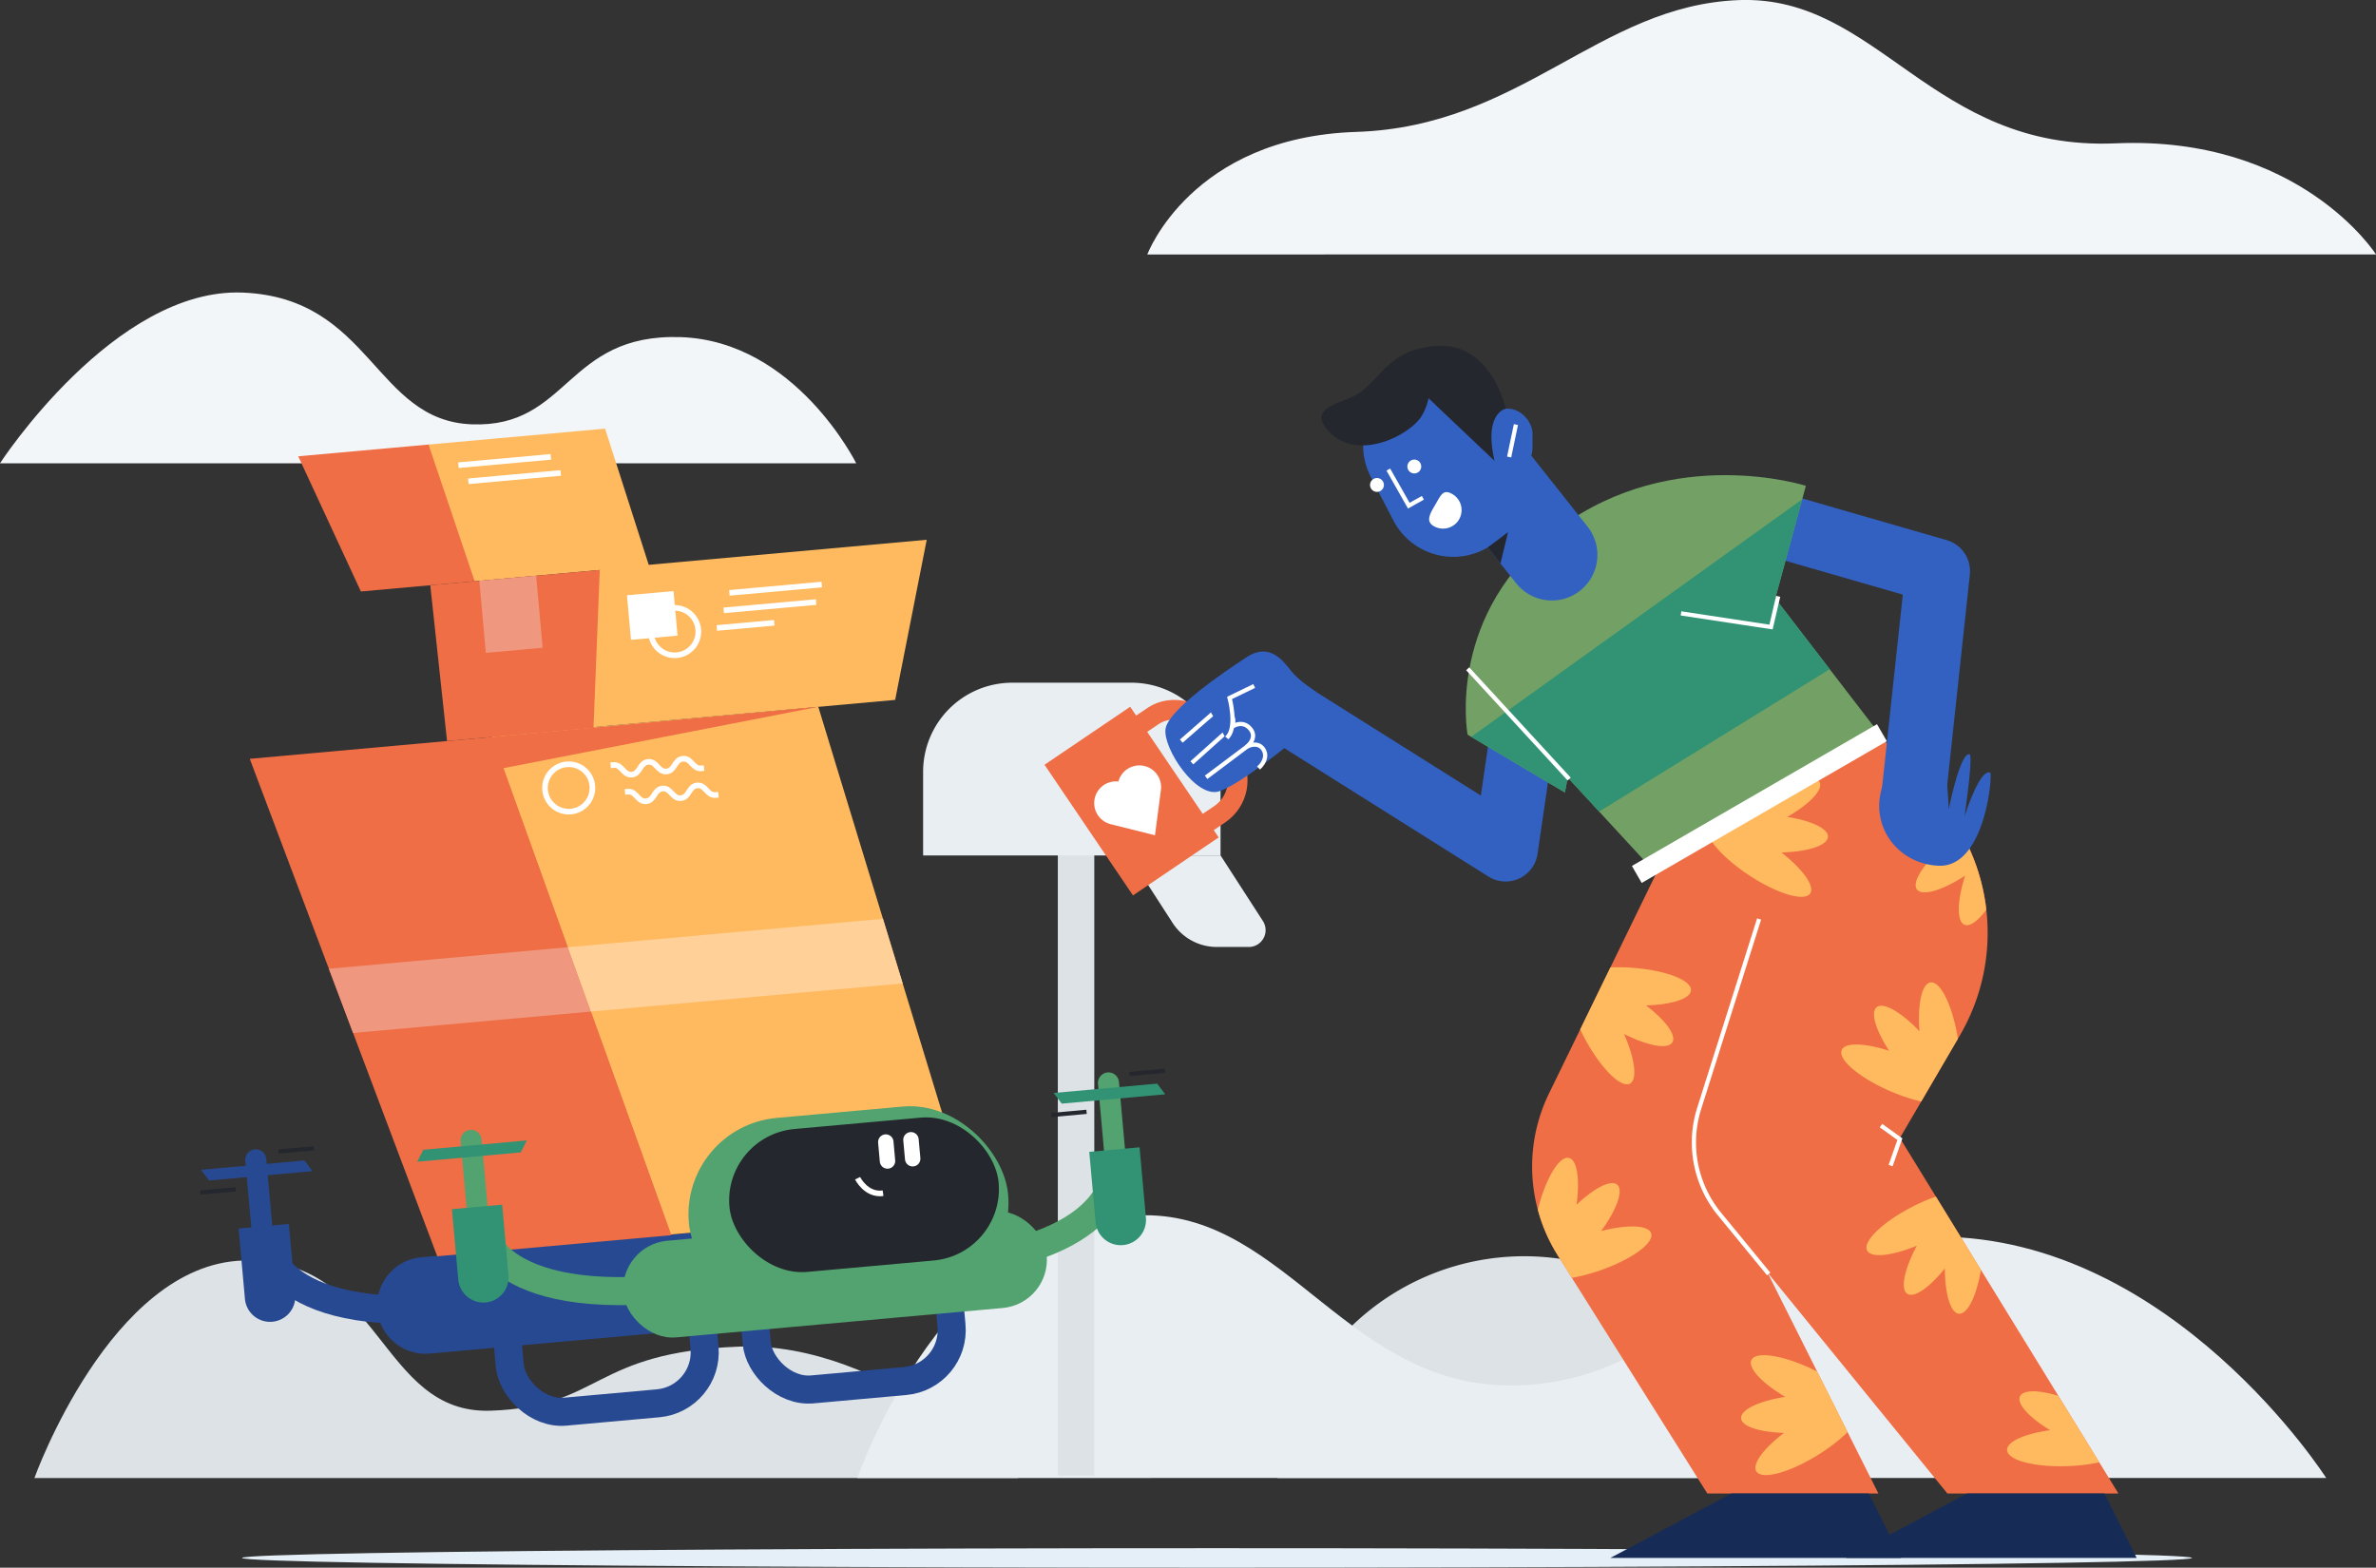<svg xmlns="http://www.w3.org/2000/svg" xmlns:xlink="http://www.w3.org/1999/xlink" viewBox="0 0 1694.24 1117.97"><rect x="0" y="0" width="1694.24" height="1117.97" fill="#333333" stroke="none"/><defs><style>.cls-1,.cls-12,.cls-13,.cls-17,.cls-18,.cls-21,.cls-22,.cls-23,.cls-24,.cls-27,.cls-31,.cls-32,.cls-33,.cls-34,.cls-4,.cls-9{fill:none;}.cls-2{fill:#dce2e5;}.cls-3{fill:#e9eef2;}.cls-4{stroke:#dce2e5;stroke-width:26px;}.cls-12,.cls-17,.cls-18,.cls-21,.cls-22,.cls-23,.cls-24,.cls-27,.cls-31,.cls-32,.cls-33,.cls-34,.cls-4{stroke-miterlimit:10;}.cls-5{fill:#f2f6f9;}.cls-6{fill:#e4eff7;}.cls-7{fill:#ef6e45;}.cls-8{fill:#162c56;}.cls-13,.cls-9{stroke:#3361c2;stroke-linejoin:round;}.cls-9{stroke-width:46px;}.cls-10{fill:#72a065;}.cls-11{fill:#319374;}.cls-12,.cls-18,.cls-21,.cls-27,.cls-31,.cls-32{stroke:#fff;}.cls-12,.cls-21,.cls-27{stroke-linecap:square;}.cls-12,.cls-34{stroke-width:3px;}.cls-13,.cls-18,.cls-24,.cls-32,.cls-33{stroke-linecap:round;}.cls-13{stroke-width:65px;}.cls-14{fill:#3361c2;}.cls-15,.cls-30{fill:#fff;}.cls-16{fill:#24272d;}.cls-17{stroke:#ef6e45;}.cls-17,.cls-21{stroke-width:14px;}.cls-18{stroke-width:31px;}.cls-19{clip-path:url(#clip-path);}.cls-20{fill:#ffba5f;}.cls-22,.cls-33{stroke:#274992;}.cls-22,.cls-23{stroke-width:20px;}.cls-23,.cls-24{stroke:#52a36f;}.cls-24,.cls-33{stroke-width:15px;}.cls-25{fill:#274992;}.cls-26{fill:#52a36f;}.cls-27,.cls-31{stroke-width:4px;}.cls-28{fill:#ef977f;}.cls-29{fill:#ffd097;}.cls-30{opacity:0.26;}.cls-32{stroke-width:11px;}.cls-34{stroke:#24272d;}</style><clipPath id="clip-path" transform="translate(-137.03 -93.44)"><path class="cls-1" d="M1525.64,1158.5l-128.35-157.68,79.16,157.68h-122l-106.7-169.9a118.91,118.91,0,0,1-6.21-115.32L1318,716.34l163.23-94.29,35.59,39.28a145,145,0,0,1,17.69,170.56L1491.77,905l155.83,253.5Z"/></clipPath></defs><title>1</title><g id="Back"><path class="cls-2" d="M161.57,1147.46S216,995.3,310.23,992.38c99.41-3.07,96.81,109.79,176.64,107.08s71.6-41.63,176.93-45.69,199.27,93.69,199.27,93.69Z" transform="translate(-137.03 -93.44)"/><path class="cls-2" d="M1399.82,1147.46H1048a176.89,176.89,0,0,1,351.79,0Z" transform="translate(-137.03 -93.44)"/><path class="cls-3" d="M748.34,1147.46s64-186.66,204.85-187.38c101.62-.53,146.24,124.74,265.44,121.31S1362,975,1519.31,975.38c167,.42,276.46,172.08,276.46,172.08Z" transform="translate(-137.03 -93.44)"/><line class="cls-4" x1="767.3" y1="602.33" x2="767.3" y2="1052.3"/><path class="cls-5" d="M955.13,274.91s31.2-83.61,148.95-87.4,173.06-90.17,272.77-94,137.22,107.85,268.77,102.15,185.65,79.22,185.65,79.22Z" transform="translate(-137.03 -93.44)"/><path class="cls-5" d="M747.56,423.85s-43.2-87.32-125.25-90-79.39,64.83-148.87,62.19-71.42-90-163.09-93.94S137,423.85,137,423.85Z" transform="translate(-137.03 -93.44)"/><path class="cls-3" d="M721.78,486.86h85a63.54,63.54,0,0,1,63.54,63.54v59.68a0,0,0,0,1,0,0H658.24a0,0,0,0,1,0,0V550.4A63.54,63.54,0,0,1,721.78,486.86Z"/><path class="cls-3" d="M1004.74,768.76h22.7a12,12,0,0,0,10.1-18.55l-30.15-46.69H942.15l31,48.05A37.55,37.55,0,0,0,1004.74,768.76Z" transform="translate(-137.03 -93.44)"/></g><g id="Man"><ellipse class="cls-6" cx="867.82" cy="1111.02" rx="695.23" ry="6.95"/><path class="cls-7" d="M1525.64,1158.5l-128.35-157.68,79.16,157.68h-122l-106.7-169.9a118.91,118.91,0,0,1-6.21-115.32L1318,716.34l163.23-94.29,35.59,39.28a145,145,0,0,1,17.69,170.56L1491.77,905l155.83,253.5Z" transform="translate(-137.03 -93.44)"/><polygon class="cls-8" points="1332.55 1065.06 1355.61 1111.02 1148.26 1111.02 1234.63 1065.06 1332.55 1065.06"/><polygon class="cls-8" points="1500.54 1065.06 1523.59 1111.02 1316.25 1111.02 1402.62 1065.06 1500.54 1065.06"/><polyline class="cls-9" points="1248.28 368.78 1381.76 407.3 1363.09 580.79"/><polyline class="cls-9" points="926.39 513.02 1073.6 605.64 1085.93 521.12"/><path class="cls-10" d="M1183.51,617.38S1167.31,530,1249,469.82s175.73-29.93,175.73-29.93l-21.83,80.29,78.35,101.87L1318,716.34l-63.1-68.44-2,10.69Z" transform="translate(-137.03 -93.44)"/><polygon class="cls-11" points="1304.72 477.22 1140.31 578.75 1117.91 554.46 1115.86 565.14 1049.06 525.47 1285.11 356.04 1265.89 426.74 1304.72 477.22"/><polyline class="cls-12" points="1342.5 803.59 1354.74 812.38 1348.62 829.83"/><line class="cls-12" x1="1117.91" y1="554.46" x2="1047.58" y2="478.03"/><polyline class="cls-12" points="1267.61 426.74 1262.85 447.17 1200.16 437.66"/><line class="cls-13" x1="1035.56" y1="306.12" x2="1106.55" y2="395.73"/><path class="cls-14" d="M1207.75,476.58l-4.79,3.75a48.13,48.13,0,0,1-72.38-15.77l-16.12-31.1a48.1,48.1,0,0,1,13.5-60.37h0a48.11,48.11,0,0,1,67.46,9l20.91,27.35A48.13,48.13,0,0,1,1207.75,476.58Z" transform="translate(-137.03 -93.44)"/><rect class="cls-14" x="1057.4" y="291.42" width="35.39" height="45.43" rx="17.7"/><line class="cls-12" x1="1080.64" y1="304.23" x2="1076.42" y2="324.43"/><polyline class="cls-12" points="990.71 336.19 1004.57 360.62 1013.29 355.73"/><path class="cls-15" d="M1172.57,445.73a13.21,13.21,0,1,1-13.21,22.88c-6.32-3.65-2.1-9.69,1.55-16S1166.25,442.08,1172.57,445.73Z" transform="translate(-137.03 -93.44)"/><path class="cls-16" d="M1202.73,422.09,1164.67,386l-9-8.57A39.93,39.93,0,0,1,1151,389.7c-8,13.87-45.9,33.61-66.58,11.27-16.86-18.22,12.5-19.85,23-28.08,16.47-12.95,22.37-30.95,54.68-32.76,38.69-2.16,48.62,44.79,48.62,44.79S1194.83,387.83,1202.73,422.09Z" transform="translate(-137.03 -93.44)"/><polygon class="cls-16" points="1060.83 390.36 1075.34 379.5 1069.92 401.83 1060.83 390.36"/><rect class="cls-7" x="907.04" y="608.4" width="73.78" height="112.52" transform="translate(-347.37 550.11) rotate(-34.1)"/><rect class="cls-17" x="938.29" y="599.15" width="73.78" height="84.55" rx="29.2" transform="matrix(0.83, -0.56, 0.56, 0.83, -328.96, 563.64)"/><path class="cls-14" d="M1075.77,586.92s-12.55-7.9-18-14.88c-5.9-7.57-15.5-20.51-31.52-10.12s-56,37.5-58.11,51.24,22,50.18,38.38,44.55S1061,620.38,1061,620.38" transform="translate(-137.03 -93.44)"/><path class="cls-12" d="M999.41,591.59a12.66,12.66,0,0,1,2.25,10.9s7.58-6.2,12.19-1c5.11,5.81,1.06,10.65,1.06,10.65s7.33-5.72,13.2.53c6.46,6.87-2,13.27-2,13.27s7.67-4.32,11.72,1.84-2.31,12.33-2.31,12.33" transform="translate(-137.03 -93.44)"/><line class="cls-12" x1="865.12" y1="508.62" x2="843.45" y2="527.55"/><line class="cls-12" x1="878.75" y1="518.1" x2="850.98" y2="543"/><line class="cls-12" x1="890.29" y1="531.62" x2="861.24" y2="553.43"/><path class="cls-14" d="M1030.81,584.31l-16.2,7.84s3.64,21.68-2.71,29.25c0,0-16.91-30.86-20.34-32.62s30.62-21.29,30.62-21.29" transform="translate(-137.03 -93.44)"/><path class="cls-12" d="M1030,583.31l-16.2,7.84s5.31,19.81-1,27.38" transform="translate(-137.03 -93.44)"/><polyline class="cls-18" points="795.72 572.71 810.47 576.4 812.45 561.33"/><circle class="cls-15" cx="1008.49" cy="332.68" r="4.95"/><circle class="cls-15" cx="981.87" cy="345.84" r="4.95"/><g class="cls-19"><path class="cls-20" d="M1277.23,999.68c-15.61,5.32-30.09,7.32-38.49,5.85-3.93-.69-6.52-2.14-7.28-4.36a4.59,4.59,0,0,1-.22-1.09v-.56a4.64,4.64,0,0,1,.07-.64.54.54,0,0,0,0-.1c-2.67-8-2.26-23.15,1.6-39.91,5.44-23.57,15.68-41.34,22.86-39.68,5.9,1.36,7.91,15.38,5.43,33.4,12.66-12,24.58-18.12,29-14.28,4.68,4-.39,17.89-11.48,33.06,18.54-4.8,33.64-4.39,35.67,1.55C1316.76,979.9,1300.13,991.88,1277.23,999.68Z" transform="translate(-137.03 -93.44)"/><path class="cls-20" d="M1266.94,833.8c-7.77-14.54-12.09-28.51-12-37,0-4,1.06-6.78,3.13-7.89a4.2,4.2,0,0,1,1-.39l.17,0,.35-.06h0a3.39,3.39,0,0,1,.64,0l.09-.05c7.43-3.92,22.48-6,39.65-4.87,24.14,1.56,43.33,8.79,42.85,16.14-.39,6-13.9,10.29-32.08,10.76,13.84,10.56,21.86,21.32,18.79,26.34-3.23,5.27-17.72,2.5-34.48-6,7.73,17.52,9.76,32.48,4.24,35.44C1292.85,869.61,1278.34,855.13,1266.94,833.8Z" transform="translate(-137.03 -93.44)"/><path class="cls-20" d="M1530.69,690.6c13.1-10,26.2-16.51,34.63-17.78,3.94-.6,6.86-.05,8.29,1.81a4.86,4.86,0,0,1,.55,1l.06.16c0,.11.07.23.11.34v0a4.13,4.13,0,0,1,.14.63l.06.08c5.07,6.7,9.51,21.23,11.18,38.35,2.33,24.08-1.73,44.18-9.06,44.89-6,.58-12.39-12.07-15.77-29.94-8.2,15.35-17.54,25-23,22.77-5.72-2.34-5.32-17.08.37-35-16,10.44-30.5,14.85-34.3,9.87C1499.49,721.92,1511.46,705.27,1530.69,690.6Z" transform="translate(-137.03 -93.44)"/><path class="cls-20" d="M1384,717.48c-13.74-9.1-24.18-19.34-28.14-26.89-1.86-3.53-2.3-6.47-1-8.43a4.45,4.45,0,0,1,.73-.84l.13-.1.29-.22h0a3.87,3.87,0,0,1,.55-.34l.06-.08c4.67-7,16.94-16,32.57-23.13,22-10.1,42.3-12.85,45.38-6.15,2.52,5.5-7.35,15.66-23.12,24.7,17.19,2.72,29.36,8.38,29,14.25-.33,6.18-14.4,10.63-33.18,11.12,15.12,11.75,24,23.95,20.57,29.18C1423.79,736.68,1404.14,730.84,1384,717.48Z" transform="translate(-137.03 -93.44)"/><path class="cls-20" d="M1640,1085.36c9.29,13.61,15.1,27,15.92,35.52.39,4-.31,6.86-2.25,8.18a4.19,4.19,0,0,1-1,.5l-.17,0-.34.09h0a4.35,4.35,0,0,1-.63.1l-.09.06c-7,4.7-21.7,8.37-38.89,9.13-24.17,1.06-44-4-44.34-11.42-.27-6,12.7-11.73,30.72-14.16-14.89-9-24-18.84-21.52-24.15,2.64-5.59,17.34-4.41,34.93,2.22-9.58-16.59-13.22-31.25-8-34.78C1610.36,1052.55,1626.35,1065.38,1640,1085.36Z" transform="translate(-137.03 -93.44)"/><path class="cls-20" d="M1431.07,1070.66c14.8,7.27,26.45,16.1,31.35,23.08,2.29,3.26,3.11,6.12,2.07,8.23a4.71,4.71,0,0,1-.62.93l-.12.12-.26.25v0a5,5,0,0,1-.51.4l0,.09c-3.75,7.52-14.77,18-29.36,27.09-20.51,12.82-40.32,18.15-44.22,11.9-3.21-5.14,5.29-16.47,19.78-27.46-17.4-.5-30.2-4.56-30.63-10.43-.45-6.16,12.93-12.37,31.5-15.26-16.5-9.72-26.89-20.69-24.13-26.31C1389.13,1056.69,1409.37,1060,1431.07,1070.66Z" transform="translate(-137.03 -93.44)"/><path class="cls-20" d="M1501.57,953.56c14.72-7.42,28.79-11.4,37.31-11.1,4,.14,6.75,1.21,7.81,3.31a4.23,4.23,0,0,1,.37,1.05,1,1,0,0,1,0,.17c0,.12,0,.24.05.36v0a4.66,4.66,0,0,1,0,.65.41.41,0,0,0,0,.09c3.74,7.52,5.43,22.62,3.92,39.75-2.14,24.1-9.83,43.11-17.17,42.46-6-.54-10-14.15-10-32.33-10.89,13.57-21.84,21.33-26.78,18.14-5.19-3.35-2.08-17.77,6.81-34.32-17.7,7.3-32.71,9-35.53,3.38C1465.14,978.61,1480,964.44,1501.57,953.56Z" transform="translate(-137.03 -93.44)"/><path class="cls-20" d="M1533.32,835.38c2.46,16.3,1.85,30.91-1.09,38.91-1.37,3.75-3.26,6-5.58,6.39a4.13,4.13,0,0,1-1.11,0l-.17,0-.36-.07h0a3.62,3.62,0,0,1-.62-.18h-.1c-8.31,1.22-23.19-1.88-39-8.66-22.22-9.55-37.89-22.78-35-29.55,2.39-5.56,16.54-5.05,33.83.59-9.5-14.58-13.47-27.4-8.9-31.1,4.81-3.89,17.54,3.56,30.5,17.17-1.42-19.1,1.66-33.89,7.86-34.82C1520.87,793,1529.71,811.46,1533.32,835.38Z" transform="translate(-137.03 -93.44)"/></g><path class="cls-14" d="M1556.2,644.48c1.84.79-3.44,67.35-36.46,66.35-23.57-.72-42.7-19.12-42.7-42.71a42.7,42.7,0,0,1,42.7-42.7c5,0,6.87,45.17,6.87,45.17s8.06-40.64,14.8-39.27c2.85.57-3.57,44.46-3.57,44.46S1548.65,641.25,1556.2,644.48Z" transform="translate(-137.03 -93.44)"/><line class="cls-21" x1="1173.2" y1="620.09" x2="1335.87" y2="526.02"/><path class="cls-12" d="M1397.29,1000.82l-34.11-41.56a80.49,80.49,0,0,1-14.53-75.34l42.29-133.7" transform="translate(-137.03 -93.44)"/></g><g id="Drone"><rect class="cls-22" x="499.38" y="1005.7" width="139.46" height="91.65" rx="36.51" transform="translate(-229.12 -38.11) rotate(-5.15)"/><rect class="cls-22" x="675.5" y="989.83" width="139.46" height="91.65" rx="36.51" transform="translate(-226.98 -22.37) rotate(-5.15)"/><path class="cls-23" d="M932.57,922.7S941.4,983,810.06,994.81" transform="translate(-137.03 -93.44)"/><line class="cls-24" x1="790.41" y1="772.26" x2="794.69" y2="819.76"/><path class="cls-25" d="M440,980.29H689.38a0,0,0,0,1,0,0v68.94a0,0,0,0,1,0,0H440a34.47,34.47,0,0,1-34.47-34.47v0A34.47,34.47,0,0,1,440,980.29Z" transform="translate(-225.91 -40.21) rotate(-5.15)"/><rect class="cls-26" x="578.32" y="963.91" width="301.9" height="68.94" rx="34.47" transform="matrix(1, -0.09, 0.09, 1, -223.7, -23.95)"/><polygon class="cls-20" points="692.39 861.06 478.16 880.37 421.03 721.41 404.53 675.52 350.65 525.59 350.46 525.07 583.5 504.07 629.61 655.24 643.67 701.35 692.39 861.06"/><polygon class="cls-7" points="478.74 880.85 311.78 895.9 251.78 736.67 234.51 690.85 178.1 541.14 351.04 525.55 404.93 675.49 421.42 721.38 478.55 880.34 478.74 880.85"/><polygon class="cls-7" points="338.99 414.46 257.34 421.81 212.66 325.4 306.1 316.98 338.99 414.46"/><polygon class="cls-20" points="462.74 403.31 338.46 414.51 305.57 317.03 431.46 305.68 462.74 403.31"/><polygon class="cls-7" points="428.26 406.41 423.8 518.99 318.77 528.46 306.81 417.36 428.26 406.41"/><polygon class="cls-20" points="660.81 384.93 638.3 499.13 423.23 518.51 427.69 405.94 660.81 384.93"/><circle class="cls-27" cx="481.07" cy="450.4" r="16.91"/><rect class="cls-15" x="585.46" y="516.39" width="33.32" height="31.9" transform="translate(-182.38 -37.25) rotate(-5.15)"/><line class="cls-27" x1="522.08" y1="422.62" x2="583.99" y2="417.04"/><line class="cls-27" x1="518.03" y1="435.1" x2="579.94" y2="429.52"/><line class="cls-27" x1="328.87" y1="331.57" x2="390.78" y2="325.99"/><line class="cls-27" x1="335.94" y1="343.04" x2="397.85" y2="337.46"/><line class="cls-27" x1="513.13" y1="447.65" x2="550.13" y2="444.31"/><circle class="cls-27" cx="405.53" cy="561.92" r="16.91"/><path class="cls-27" d="M574.45,639c6.18-.56,6.9,7.4,13.09,6.84s5.47-8.52,11.66-9.08,6.91,7.41,13.1,6.85,5.48-8.52,11.67-9.08,6.91,7.41,13.1,6.85" transform="translate(-137.03 -93.44)"/><path class="cls-27" d="M584.67,658c6.19-.55,6.91,7.41,13.1,6.85s5.47-8.52,11.66-9.08,6.91,7.41,13.09,6.85,5.48-8.52,11.67-9.08,6.91,7.4,13.11,6.84" transform="translate(-137.03 -93.44)"/><polygon class="cls-28" points="421.03 721.41 421.03 721.42 251.78 736.67 234.51 690.85 404.53 675.53 421.03 721.41"/><polygon class="cls-29" points="643.67 701.35 421.42 721.38 404.93 675.49 629.61 655.24 643.67 701.35"/><polygon class="cls-30" points="421.03 721.42 421.03 721.41 404.53 675.53 404.93 675.49 421.42 721.38 421.03 721.42"/><rect class="cls-28" x="481.06" y="505.72" width="40.68" height="51.6" transform="translate(-182.72 -46.29) rotate(-5.15)"/><rect class="cls-26" x="627.78" y="886.34" width="228.54" height="138.14" rx="69.07" transform="translate(-219.79 -22.98) rotate(-5.15)"/><rect class="cls-16" x="656.78" y="894.31" width="192.73" height="102.31" rx="51.15" transform="translate(-218.86 -22.02) rotate(-5.15)"/><path class="cls-31" d="M748.56,933.68s6,12.32,18.15,10.72" transform="translate(-137.03 -93.44)"/><line class="cls-32" x1="631.63" y1="814.44" x2="632.84" y2="827.94"/><line class="cls-32" x1="649.58" y1="812.82" x2="650.8" y2="826.33"/><path class="cls-22" d="M326,977.37s2,60.89,137,48.72" transform="translate(-137.03 -93.44)"/><path class="cls-25" d="M310.24,967.77h35.91a0,0,0,0,1,0,0v50.39a18,18,0,0,1-18,18h0a18,18,0,0,1-18-18V967.77A0,0,0,0,1,310.24,967.77Z" transform="translate(-225.64 -59.94) rotate(-5.15)"/><line class="cls-33" x1="182.38" y1="827.1" x2="186.65" y2="874.52"/><path class="cls-11" d="M916.84,913.1h35.91a0,0,0,0,1,0,0v50.39a18,18,0,0,1-18,18h0a18,18,0,0,1-18-18V913.1A0,0,0,0,1,916.84,913.1Z" transform="translate(-218.29 -5.71) rotate(-5.15)"/><polygon class="cls-11" points="830.89 780.39 757.08 787.04 751.31 779.43 825.12 772.78 830.89 780.39"/><path class="cls-23" d="M478.08,963.67s2.09,60.87,133.43,49" transform="translate(-137.03 -93.44)"/><line class="cls-24" x1="335.91" y1="813.22" x2="340.19" y2="860.72"/><path class="cls-11" d="M480.29,954.06h0a18,18,0,0,1,18,18v50.39a0,0,0,0,1,0,0H462.33a0,0,0,0,1,0,0V972A18,18,0,0,1,480.29,954.06Z" transform="translate(910.31 1835.92) rotate(174.85)"/><polygon class="cls-11" points="297.53 828.46 371.34 821.81 375.66 813.28 301.85 819.94 297.53 828.46"/><polygon class="cls-25" points="222.86 835.19 149.04 841.84 143.28 834.23 217.09 827.58 222.86 835.19"/><line class="cls-34" x1="198.6" y1="821.14" x2="223.86" y2="818.86"/><line class="cls-34" x1="168.02" y1="848.14" x2="143.01" y2="850.39"/><line class="cls-34" x1="805.36" y1="765.88" x2="830.61" y2="763.61"/><line class="cls-34" x1="774.78" y1="792.88" x2="749.77" y2="795.14"/><polygon class="cls-7" points="583.5 504.07 358.66 547.87 350.65 525.59 583.5 504.07"/></g></svg>